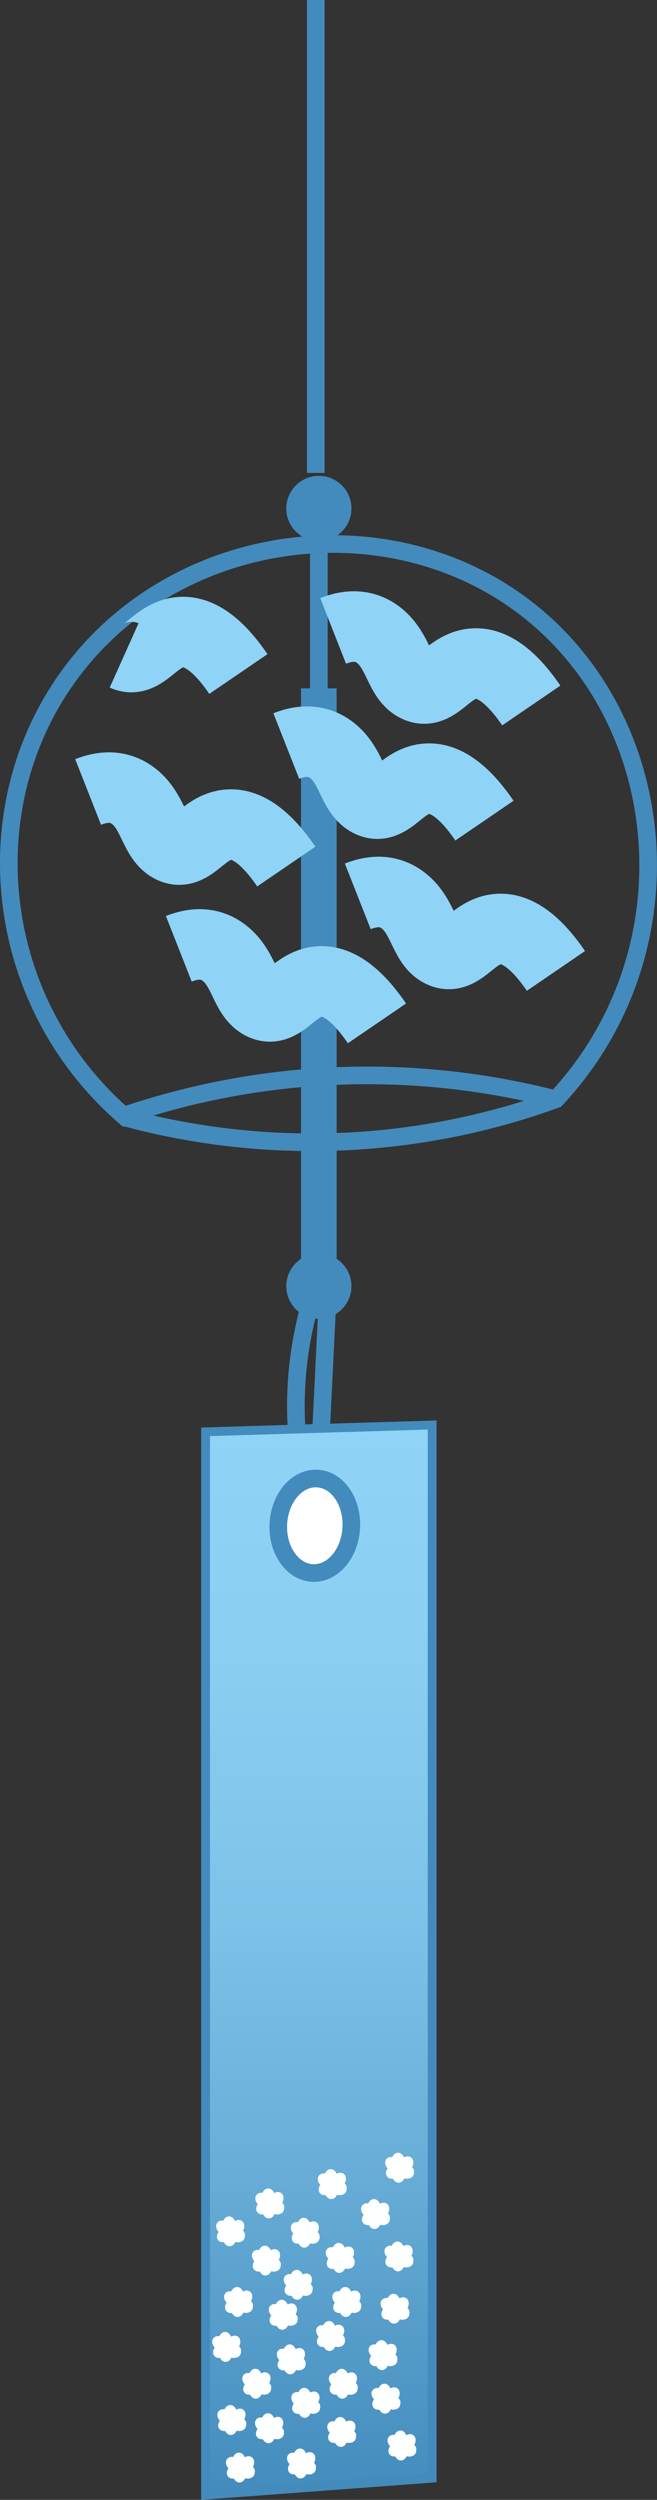 <?xml version="1.0" encoding="UTF-8"?>
<svg id="Livello_1" data-name="Livello 1" xmlns="http://www.w3.org/2000/svg" xmlns:xlink="http://www.w3.org/1999/xlink" viewBox="0 0 74.63 283.58">
  <rect x="0" y="0" width="74.63" height="283.58" fill="#333333" stroke="none"/>
  <defs>
    <style>
      .cls-1, .cls-2 {
        fill: none;
      }

      .cls-1, .cls-2, .cls-3, .cls-4 {
        stroke-miterlimit: 10;
      }

      .cls-1, .cls-3 {
        stroke-width: 2px;
      }

      .cls-1, .cls-3, .cls-4 {
        stroke: #438bbc;
      }

      .cls-2 {
        stroke: #8fd3f6;
        stroke-width: 8px;
      }

      .cls-3 {
        fill: #fff;
      }

      .cls-5 {
        fill: #438bbc;
      }

      .cls-6 {
        fill: #feffff;
      }

      .cls-4 {
        fill: url(#Sfumatura_senza_nome_18);
      }
    </style>
    <linearGradient id="Sfumatura_senza_nome_18" data-name="Sfumatura senza nome 18" x1="36.22" y1="283.04" x2="36.22" y2="161.65" gradientUnits="userSpaceOnUse">
      <stop offset="0" stop-color="#438bbc"/>
      <stop offset=".04" stop-color="#4890c0"/>
      <stop offset=".3" stop-color="#67add7"/>
      <stop offset=".54" stop-color="#7dc2e8"/>
      <stop offset=".78" stop-color="#8acef2"/>
      <stop offset="1" stop-color="#8fd3f6"/>
    </linearGradient>
  </defs>
  <path class="cls-1" d="M14.32,126.8C-.35,114.25-3.18,92.76,7.22,77.51c11.67-17.11,36.21-20.79,52.22-8.74,16.84,12.67,19.44,39.13,3.71,55.93-5.6,2.03-13.83,4.32-24,4.79-10.41.48-19-1.13-24.82-2.69Z"/>
  <path class="cls-1" d="M13.76,126.67c5.96-2.05,14.67-4.32,25.36-4.64,9.91-.3,18.17,1.17,24.03,2.68"/>
  <circle class="cls-5" cx="36.22" cy="57.68" r="3.7"/>
  <circle class="cls-5" cx="36.22" cy="145.9" r="3.7"/>
  <line class="cls-1" x1="35.87" y1="53.65" x2="35.87"/>
  <line class="cls-1" x1="36.22" y1="84.13" x2="36.22" y2="61.72"/>
  <path class="cls-1" d="M36.19,168.04c.32-6.59.65-13.18.97-19.77"/>
  <path class="cls-1" d="M34.61,168.56c-.53-2.4-.98-5.41-1-8.89-.02-4.65.73-8.55,1.52-11.4"/>
  <rect class="cls-5" x="34.19" y="78.09" width="4.05" height="66.49"/>
  <polygon class="cls-4" points="49.09 281.12 23.35 283.04 23.35 162.42 49.09 161.65 49.09 281.12"/>
  <path class="cls-3" d="M39.91,172.94c0,2.96-1.85,5.42-4.14,5.5s-4.16-2.26-4.16-5.22,1.86-5.43,4.16-5.5,4.14,2.26,4.14,5.22Z"/>
  <path class="cls-2" d="M63.15,110.14c-2.86-4.19-5.1-4.87-6.59-4.75-2.93.23-4.14,3.65-6.39,2.64-2.01-.91-2.02-4.08-4.38-5.89-1.83-1.4-3.78-1-5.15-.46"/>
  <path class="cls-2" d="M55.03,93.09c-2.86-4.19-5.1-4.87-6.59-4.75-2.93.23-4.14,3.65-6.39,2.64-2.01-.91-2.02-4.08-4.38-5.89-1.83-1.4-3.78-1-5.15-.46"/>
  <path class="cls-2" d="M42.82,116.09c-2.86-4.19-5.1-4.87-6.59-4.75-2.93.23-4.14,3.65-6.39,2.64-2.01-.91-2.02-4.08-4.38-5.89-1.83-1.4-3.78-1-5.15-.46"/>
  <path class="cls-2" d="M32.52,98.3c-2.86-4.19-5.1-4.87-6.59-4.75-2.93.23-4.14,3.65-6.39,2.64-2.01-.91-2.02-4.08-4.38-5.89-1.83-1.4-3.78-1-5.15-.46"/>
  <path class="cls-2" d="M60.35,80.03c-2.86-4.19-5.1-4.87-6.59-4.75-2.93.23-4.14,3.65-6.39,2.64-2.01-.91-2.02-4.08-4.38-5.89-1.83-1.4-3.78-1-5.15-.46"/>
  <path class="cls-2" d="M27.08,76.46c-2.86-4.19-5.1-4.87-6.59-4.75-2.93.23-4.14,3.65-6.39,2.64"/>
  <g>
    <ellipse class="cls-6" cx="26.16" cy="273.75" rx=".74" ry=".93"/>
    <ellipse class="cls-6" cx="27.09" cy="274.1" rx=".93" ry=".74" transform="translate(-214.01 140.92) rotate(-55.44)"/>
    <ellipse class="cls-6" cx="27.05" cy="274.99" rx=".93" ry=".74" transform="translate(-43.52 7.84) rotate(-9.18)"/>
    <ellipse class="cls-6" cx="27.05" cy="274.99" rx=".74" ry=".93" transform="translate(-242.48 214.11) rotate(-71.65)"/>
    <ellipse class="cls-6" cx="26.22" cy="275.29" rx=".74" ry=".93"/>
    <ellipse class="cls-6" cx="25.66" cy="274.95" rx=".93" ry=".74" transform="translate(-160.1 70.62) rotate(-36.94)"/>
    <ellipse class="cls-6" cx="25.54" cy="274.13" rx=".74" ry=".93" transform="translate(-203.38 121.17) rotate(-50.93)"/>
  </g>
  <g>
    <ellipse class="cls-6" cx="30.44" cy="274.68" rx=".74" ry=".93"/>
    <ellipse class="cls-6" cx="31.37" cy="275.03" rx=".93" ry=".74" transform="translate(-212.92 144.85) rotate(-55.44)"/>
    <ellipse class="cls-6" cx="31.33" cy="275.92" rx=".93" ry=".74" transform="translate(-43.62 8.53) rotate(-9.18)"/>
    <ellipse class="cls-6" cx="31.33" cy="275.92" rx=".74" ry=".93" transform="translate(-240.42 218.81) rotate(-71.65)"/>
    <ellipse class="cls-6" cx="30.5" cy="276.22" rx=".74" ry=".93"/>
    <ellipse class="cls-6" cx="29.94" cy="275.88" rx=".93" ry=".74" transform="translate(-159.79 73.38) rotate(-36.94)"/>
    <ellipse class="cls-6" cx="29.82" cy="275.06" rx=".74" ry=".93" transform="translate(-202.52 124.84) rotate(-50.93)"/>
  </g>
  <g>
    <ellipse class="cls-6" cx="29" cy="269.64" rx=".74" ry=".93"/>
    <ellipse class="cls-6" cx="29.93" cy="269.98" rx=".93" ry=".74" transform="translate(-209.39 141.48) rotate(-55.44)"/>
    <ellipse class="cls-6" cx="29.89" cy="270.87" rx=".93" ry=".74" transform="translate(-42.83 8.24) rotate(-9.18)"/>
    <ellipse class="cls-6" cx="29.89" cy="270.87" rx=".74" ry=".93" transform="translate(-236.63 213.98) rotate(-71.65)"/>
    <ellipse class="cls-6" cx="29.05" cy="271.17" rx=".74" ry=".93"/>
    <ellipse class="cls-6" cx="28.5" cy="270.83" rx=".93" ry=".74" transform="translate(-157.05 71.5) rotate(-36.94)"/>
    <ellipse class="cls-6" cx="28.38" cy="270.02" rx=".74" ry=".93" transform="translate(-199.14 121.85) rotate(-50.93)"/>
  </g>
  <g>
    <ellipse class="cls-6" cx="34.56" cy="271.8" rx=".74" ry=".93"/>
    <ellipse class="cls-6" cx="35.49" cy="272.15" rx=".93" ry=".74" transform="translate(-208.77 147) rotate(-55.44)"/>
    <ellipse class="cls-6" cx="35.45" cy="273.04" rx=".93" ry=".74" transform="translate(-43.1 9.15) rotate(-9.18)"/>
    <ellipse class="cls-6" cx="35.45" cy="273.04" rx=".74" ry=".93" transform="translate(-234.87 220.74) rotate(-71.65)"/>
    <path class="cls-6" d="M35.35,273.34c0,.51-.33.93-.74.93s-.74-.42-.74-.93.33-.93.74-.93.74.42.74.93Z"/>
    <ellipse class="cls-6" cx="34.06" cy="273" rx=".93" ry=".74" transform="translate(-157.24 75.28) rotate(-36.94)"/>
    <ellipse class="cls-6" cx="33.94" cy="272.18" rx=".74" ry=".93" transform="translate(-198.76 126.97) rotate(-50.93)"/>
  </g>
  <g>
    <ellipse class="cls-6" cx="32.91" cy="266.87" rx=".74" ry=".93"/>
    <ellipse class="cls-6" cx="33.84" cy="267.22" rx=".93" ry=".74" transform="translate(-205.42 143.51) rotate(-55.44)"/>
    <ellipse class="cls-6" cx="33.8" cy="268.11" rx=".93" ry=".74" transform="translate(-42.34 8.83) rotate(-9.18)"/>
    <ellipse class="cls-6" cx="33.8" cy="268.11" rx=".74" ry=".93" transform="translate(-231.32 215.8) rotate(-71.65)"/>
    <path class="cls-6" d="M33.71,268.41c0,.51-.33.93-.74.93s-.74-.42-.74-.93.33-.93.74-.93.74.42.74.93Z"/>
    <ellipse class="cls-6" cx="32.41" cy="268.07" rx=".93" ry=".74" transform="translate(-154.61 73.3) rotate(-36.94)"/>
    <ellipse class="cls-6" cx="32.29" cy="267.26" rx=".74" ry=".93" transform="translate(-195.54 123.87) rotate(-50.93)"/>
  </g>
  <g>
    <ellipse class="cls-6" cx="38.82" cy="269.64" rx=".74" ry=".93"/>
    <ellipse class="cls-6" cx="39.75" cy="269.98" rx=".93" ry=".74" transform="translate(-205.14 149.57) rotate(-55.44)"/>
    <ellipse class="cls-6" cx="39.71" cy="270.87" rx=".93" ry=".74" transform="translate(-42.7 9.8) rotate(-9.18)"/>
    <ellipse class="cls-6" cx="39.71" cy="270.87" rx=".74" ry=".93" transform="translate(-229.9 223.31) rotate(-71.65)"/>
    <path class="cls-6" d="M39.62,271.17c0,.51-.33.93-.74.93s-.74-.42-.74-.93.33-.93.74-.93.74.42.74.93Z"/>
    <ellipse class="cls-6" cx="38.32" cy="270.83" rx=".93" ry=".74" transform="translate(-155.08 77.4) rotate(-36.94)"/>
    <ellipse class="cls-6" cx="38.2" cy="270.02" rx=".74" ry=".93" transform="translate(-195.5 129.48) rotate(-50.93)"/>
  </g>
  <g>
    <ellipse class="cls-6" cx="25.57" cy="265.46" rx=".74" ry=".93"/>
    <ellipse class="cls-6" cx="26.5" cy="265.81" rx=".93" ry=".74" transform="translate(-207.44 136.86) rotate(-55.44)"/>
    <ellipse class="cls-6" cx="26.46" cy="266.7" rx=".93" ry=".74" transform="translate(-42.21 7.64) rotate(-9.18)"/>
    <ellipse class="cls-6" cx="26.46" cy="266.7" rx=".74" ry=".93" transform="translate(-235.01 207.87) rotate(-71.65)"/>
    <path class="cls-6" d="M26.37,267c0,.51-.33.93-.74.93s-.74-.42-.74-.93.33-.93.74-.93.74.42.74.93Z"/>
    <ellipse class="cls-6" cx="25.08" cy="266.66" rx=".93" ry=".74" transform="translate(-155.23 68.61) rotate(-36.94)"/>
    <ellipse class="cls-6" cx="24.96" cy="265.84" rx=".74" ry=".93" transform="translate(-197.16 117.65) rotate(-50.93)"/>
  </g>
  <g>
    <ellipse class="cls-6" cx="32" cy="261.81" rx=".74" ry=".93"/>
    <ellipse class="cls-6" cx="32.93" cy="262.16" rx=".93" ry=".74" transform="translate(-201.65 140.57) rotate(-55.44)"/>
    <ellipse class="cls-6" cx="32.89" cy="263.05" rx=".93" ry=".74" transform="translate(-41.54 8.62) rotate(-9.18)"/>
    <ellipse class="cls-6" cx="32.89" cy="263.05" rx=".74" ry=".93" transform="translate(-227.14 211.47) rotate(-71.65)"/>
    <ellipse class="cls-6" cx="32.06" cy="263.35" rx=".74" ry=".93"/>
    <ellipse class="cls-6" cx="31.5" cy="263.01" rx=".93" ry=".74" transform="translate(-151.75 71.74) rotate(-36.94)"/>
    <ellipse class="cls-6" cx="31.38" cy="262.2" rx=".74" ry=".93" transform="translate(-191.95 121.29) rotate(-50.93)"/>
  </g>
  <g>
    <ellipse class="cls-6" cx="43.33" cy="266.39" rx=".74" ry=".93"/>
    <ellipse class="cls-6" cx="44.26" cy="266.73" rx=".93" ry=".74" transform="translate(-200.51 151.89) rotate(-55.44)"/>
    <ellipse class="cls-6" cx="44.22" cy="267.62" rx=".93" ry=".74" transform="translate(-42.13 10.48) rotate(-9.18)"/>
    <ellipse class="cls-6" cx="44.22" cy="267.62" rx=".74" ry=".93" transform="translate(-223.72 225.37) rotate(-71.65)"/>
    <ellipse class="cls-6" cx="43.39" cy="267.93" rx=".74" ry=".93"/>
    <ellipse class="cls-6" cx="42.84" cy="267.59" rx=".93" ry=".74" transform="translate(-152.22 79.47) rotate(-36.94)"/>
    <ellipse class="cls-6" cx="42.72" cy="266.77" rx=".74" ry=".93" transform="translate(-191.31 131.79) rotate(-50.93)"/>
  </g>
  <g>
    <ellipse class="cls-6" cx="44.7" cy="261.13" rx=".74" ry=".93"/>
    <ellipse class="cls-6" cx="45.63" cy="261.47" rx=".93" ry=".74" transform="translate(-195.59 150.73) rotate(-55.44)"/>
    <ellipse class="cls-6" cx="45.59" cy="262.36" rx=".93" ry=".74" transform="translate(-41.27 10.63) rotate(-9.18)"/>
    <ellipse class="cls-6" cx="45.59" cy="262.36" rx=".74" ry=".93" transform="translate(-217.79 223.06) rotate(-71.65)"/>
    <path class="cls-6" d="M45.5,262.66c0,.51-.33.93-.74.93s-.74-.42-.74-.93.33-.93.74-.93.74.42.74.93Z"/>
    <ellipse class="cls-6" cx="44.2" cy="262.32" rx=".93" ry=".74" transform="translate(-148.79 79.23) rotate(-36.94)"/>
    <ellipse class="cls-6" cx="44.08" cy="261.51" rx=".74" ry=".93" transform="translate(-186.72 130.9) rotate(-50.93)"/>
  </g>
  <g>
    <ellipse class="cls-6" cx="39.22" cy="260.36" rx=".74" ry=".93"/>
    <ellipse class="cls-6" cx="40.15" cy="260.7" rx=".93" ry=".74" transform="translate(-197.33 145.89) rotate(-55.44)"/>
    <ellipse class="cls-6" cx="40.11" cy="261.59" rx=".93" ry=".74" transform="translate(-41.22 9.75) rotate(-9.18)"/>
    <ellipse class="cls-6" cx="40.11" cy="261.59" rx=".74" ry=".93" transform="translate(-220.82 217.33) rotate(-71.65)"/>
    <path class="cls-6" d="M40.02,261.9c0,.51-.33.93-.74.93s-.74-.42-.74-.93.33-.93.74-.93.74.42.74.93Z"/>
    <ellipse class="cls-6" cx="38.72" cy="261.56" rx=".93" ry=".74" transform="translate(-149.42 75.78) rotate(-36.94)"/>
    <ellipse class="cls-6" cx="38.6" cy="260.74" rx=".74" ry=".93" transform="translate(-188.15 126.36) rotate(-50.93)"/>
  </g>
  <g>
    <ellipse class="cls-6" cx="45.15" cy="255.2" rx=".74" ry=".93"/>
    <ellipse class="cls-6" cx="46.08" cy="255.54" rx=".93" ry=".74" transform="translate(-190.51 148.53) rotate(-55.44)"/>
    <ellipse class="cls-6" cx="46.04" cy="256.43" rx=".93" ry=".74" transform="translate(-40.32 10.63) rotate(-9.18)"/>
    <ellipse class="cls-6" cx="46.04" cy="256.43" rx=".74" ry=".93" transform="translate(-211.85 219.42) rotate(-71.65)"/>
    <path class="cls-6" d="M45.95,256.73c0,.51-.33.93-.74.93s-.74-.42-.74-.93.33-.93.74-.93.74.42.74.93Z"/>
    <ellipse class="cls-6" cx="44.65" cy="256.39" rx=".93" ry=".74" transform="translate(-145.13 78.31) rotate(-36.94)"/>
    <ellipse class="cls-6" cx="44.53" cy="255.58" rx=".74" ry=".93" transform="translate(-181.96 129.05) rotate(-50.93)"/>
  </g>
  <g>
    <ellipse class="cls-6" cx="38.48" cy="255.36" rx=".74" ry=".93"/>
    <ellipse class="cls-6" cx="39.41" cy="255.71" rx=".93" ry=".74" transform="translate(-193.53 143.11) rotate(-55.44)"/>
    <ellipse class="cls-6" cx="39.37" cy="256.59" rx=".93" ry=".74" transform="translate(-40.43 9.57) rotate(-9.18)"/>
    <ellipse class="cls-6" cx="39.37" cy="256.59" rx=".74" ry=".93" transform="translate(-216.58 213.2) rotate(-71.65)"/>
    <path class="cls-6" d="M39.28,256.9c0,.51-.33.93-.74.93s-.74-.42-.74-.93.33-.93.74-.93.74.42.74.93Z"/>
    <ellipse class="cls-6" cx="37.98" cy="256.56" rx=".93" ry=".74" transform="translate(-146.57 74.34) rotate(-36.94)"/>
    <ellipse class="cls-6" cx="37.86" cy="255.74" rx=".74" ry=".93" transform="translate(-184.55 123.94) rotate(-50.93)"/>
  </g>
  <g>
    <ellipse class="cls-6" cx="33.71" cy="258.42" rx=".74" ry=".93"/>
    <ellipse class="cls-6" cx="34.64" cy="258.76" rx=".93" ry=".74" transform="translate(-198.12 140.51) rotate(-55.44)"/>
    <ellipse class="cls-6" cx="34.6" cy="259.65" rx=".93" ry=".74" transform="translate(-40.98 8.84) rotate(-9.18)"/>
    <ellipse class="cls-6" cx="34.6" cy="259.65" rx=".74" ry=".93" transform="translate(-222.75 210.77) rotate(-71.65)"/>
    <ellipse class="cls-6" cx="33.76" cy="259.95" rx=".74" ry=".93"/>
    <ellipse class="cls-6" cx="33.21" cy="259.61" rx=".93" ry=".74" transform="translate(-149.37 72.08) rotate(-36.94)"/>
    <ellipse class="cls-6" cx="33.09" cy="258.8" rx=".74" ry=".93" transform="translate(-188.69 121.36) rotate(-50.93)"/>
  </g>
  <g>
    <ellipse class="cls-6" cx="30.09" cy="255.67" rx=".74" ry=".93"/>
    <ellipse class="cls-6" cx="31.02" cy="256.01" rx=".93" ry=".74" transform="translate(-197.42 136.33) rotate(-55.44)"/>
    <ellipse class="cls-6" cx="30.98" cy="256.9" rx=".93" ry=".74" transform="translate(-40.59 8.23) rotate(-9.18)"/>
    <ellipse class="cls-6" cx="30.98" cy="256.9" rx=".74" ry=".93" transform="translate(-222.62 205.45) rotate(-71.65)"/>
    <path class="cls-6" d="M30.89,257.2c0,.51-.33.93-.74.93s-.74-.42-.74-.93.33-.93.74-.93.74.42.74.93Z"/>
    <ellipse class="cls-6" cx="29.59" cy="256.86" rx=".93" ry=".74" transform="translate(-148.44 69.35) rotate(-36.94)"/>
    <ellipse class="cls-6" cx="29.47" cy="256.05" rx=".74" ry=".93" transform="translate(-187.89 117.54) rotate(-50.93)"/>
  </g>
  <g>
    <ellipse class="cls-6" cx="34.5" cy="252.51" rx=".74" ry=".93"/>
    <ellipse class="cls-6" cx="35.43" cy="252.85" rx=".93" ry=".74" transform="translate(-192.91 138.6) rotate(-55.44)"/>
    <ellipse class="cls-6" cx="35.39" cy="253.74" rx=".93" ry=".74" transform="translate(-40.03 8.9) rotate(-9.18)"/>
    <ellipse class="cls-6" cx="35.39" cy="253.74" rx=".74" ry=".93" transform="translate(-216.6 207.47) rotate(-71.65)"/>
    <path class="cls-6" d="M35.3,254.04c0,.51-.33.93-.74.93s-.74-.42-.74-.93.33-.93.74-.93.74.42.74.93Z"/>
    <ellipse class="cls-6" cx="34.01" cy="253.7" rx=".93" ry=".74" transform="translate(-145.65 71.37) rotate(-36.94)"/>
    <ellipse class="cls-6" cx="33.88" cy="252.89" rx=".74" ry=".93" transform="translate(-183.8 119.8) rotate(-50.93)"/>
  </g>
  <g>
    <ellipse class="cls-6" cx="42.48" cy="250.39" rx=".74" ry=".93"/>
    <ellipse class="cls-6" cx="43.41" cy="250.73" rx=".93" ry=".74" transform="translate(-187.7 144.26) rotate(-55.44)"/>
    <ellipse class="cls-6" cx="43.37" cy="251.62" rx=".93" ry=".74" transform="translate(-39.59 10.14) rotate(-9.18)"/>
    <ellipse class="cls-6" cx="43.37" cy="251.62" rx=".74" ry=".93" transform="translate(-209.11 213.6) rotate(-71.65)"/>
    <ellipse class="cls-6" cx="42.54" cy="251.92" rx=".74" ry=".93"/>
    <ellipse class="cls-6" cx="41.99" cy="251.59" rx=".93" ry=".74" transform="translate(-142.78 75.75) rotate(-36.94)"/>
    <ellipse class="cls-6" cx="41.87" cy="250.77" rx=".74" ry=".93" transform="translate(-179.21 125.21) rotate(-50.93)"/>
  </g>
  <g>
    <ellipse class="cls-6" cx="26.02" cy="252.35" rx=".74" ry=".93"/>
    <ellipse class="cls-6" cx="26.95" cy="252.69" rx=".93" ry=".74" transform="translate(-196.44 131.55) rotate(-55.44)"/>
    <ellipse class="cls-6" cx="26.91" cy="253.58" rx=".93" ry=".74" transform="translate(-40.11 7.54) rotate(-9.18)"/>
    <ellipse class="cls-6" cx="26.91" cy="253.58" rx=".74" ry=".93" transform="translate(-222.26 199.31) rotate(-71.65)"/>
    <path class="cls-6" d="M26.82,253.88c0,.51-.33.93-.74.93s-.74-.42-.74-.93.33-.93.74-.93.74.42.74.93Z"/>
    <ellipse class="cls-6" cx="25.52" cy="253.54" rx=".93" ry=".74" transform="translate(-147.26 66.24) rotate(-36.94)"/>
    <ellipse class="cls-6" cx="25.4" cy="252.73" rx=".74" ry=".93" transform="translate(-186.81 113.15) rotate(-50.93)"/>
  </g>
  <g>
    <ellipse class="cls-6" cx="30.47" cy="249.18" rx=".74" ry=".93"/>
    <ellipse class="cls-6" cx="31.4" cy="249.53" rx=".93" ry=".74" transform="translate(-191.91 133.84) rotate(-55.44)"/>
    <ellipse class="cls-6" cx="31.36" cy="250.42" rx=".93" ry=".74" transform="translate(-39.55 8.21) rotate(-9.18)"/>
    <ellipse class="cls-6" cx="31.36" cy="250.42" rx=".74" ry=".93" transform="translate(-216.2 201.37) rotate(-71.65)"/>
    <path class="cls-6" d="M31.27,250.72c0,.51-.33.93-.74.93s-.74-.42-.74-.93.33-.93.74-.93.74.42.74.93Z"/>
    <ellipse class="cls-6" cx="29.97" cy="250.38" rx=".93" ry=".74" transform="translate(-144.46 68.28) rotate(-36.94)"/>
    <ellipse class="cls-6" cx="29.85" cy="249.57" rx=".74" ry=".93" transform="translate(-182.71 115.44) rotate(-50.93)"/>
  </g>
  <g>
    <ellipse class="cls-6" cx="37.57" cy="246.99" rx=".74" ry=".93"/>
    <ellipse class="cls-6" cx="38.5" cy="247.34" rx=".93" ry=".74" transform="translate(-187.04 138.74) rotate(-55.44)"/>
    <ellipse class="cls-6" cx="38.46" cy="248.23" rx=".93" ry=".74" transform="translate(-39.11 9.31) rotate(-9.18)"/>
    <ellipse class="cls-6" cx="38.46" cy="248.23" rx=".74" ry=".93" transform="translate(-209.26 206.61) rotate(-71.65)"/>
    <ellipse class="cls-6" cx="37.63" cy="248.53" rx=".74" ry=".93"/>
    <ellipse class="cls-6" cx="37.07" cy="248.19" rx=".93" ry=".74" transform="translate(-141.72 72.11) rotate(-36.94)"/>
    <ellipse class="cls-6" cx="36.95" cy="247.38" rx=".74" ry=".93" transform="translate(-178.39 120.14) rotate(-50.93)"/>
  </g>
  <g>
    <ellipse class="cls-6" cx="45.22" cy="245.13" rx=".74" ry=".93"/>
    <ellipse class="cls-6" cx="46.15" cy="245.48" rx=".93" ry=".74" transform="translate(-182.19 144.24) rotate(-55.44)"/>
    <ellipse class="cls-6" cx="46.11" cy="246.37" rx=".93" ry=".74" transform="translate(-38.71 10.51) rotate(-9.18)"/>
    <ellipse class="cls-6" cx="46.11" cy="246.37" rx=".74" ry=".93" transform="translate(-202.25 212.59) rotate(-71.65)"/>
    <ellipse class="cls-6" cx="45.28" cy="246.67" rx=".74" ry=".93"/>
    <ellipse class="cls-6" cx="44.72" cy="246.33" rx=".93" ry=".74" transform="translate(-139.07 76.33) rotate(-36.94)"/>
    <ellipse class="cls-6" cx="44.6" cy="245.52" rx=".74" ry=".93" transform="translate(-174.12 125.39) rotate(-50.93)"/>
  </g>
  <g>
    <ellipse class="cls-6" cx="26.93" cy="260.36" rx=".74" ry=".93"/>
    <ellipse class="cls-6" cx="27.86" cy="260.7" rx=".93" ry=".74" transform="translate(-202.65 135.76) rotate(-55.44)"/>
    <ellipse class="cls-6" cx="27.82" cy="261.59" rx=".93" ry=".74" transform="translate(-41.38 7.79) rotate(-9.18)"/>
    <ellipse class="cls-6" cx="27.82" cy="261.59" rx=".74" ry=".93" transform="translate(-229.24 205.66) rotate(-71.65)"/>
    <ellipse class="cls-6" cx="26.99" cy="261.9" rx=".74" ry=".93"/>
    <ellipse class="cls-6" cx="26.43" cy="261.56" rx=".93" ry=".74" transform="translate(-151.89 68.4) rotate(-36.94)"/>
    <ellipse class="cls-6" cx="26.31" cy="260.74" rx=".74" ry=".93" transform="translate(-192.7 116.82) rotate(-50.93)"/>
  </g>
  <g>
    <ellipse class="cls-6" cx="37.37" cy="264.22" rx=".74" ry=".93"/>
    <ellipse class="cls-6" cx="38.3" cy="264.57" rx=".93" ry=".74" transform="translate(-201.31 146.04) rotate(-55.44)"/>
    <ellipse class="cls-6" cx="38.26" cy="265.46" rx=".93" ry=".74" transform="translate(-41.86 9.5) rotate(-9.18)"/>
    <ellipse class="cls-6" cx="38.26" cy="265.46" rx=".74" ry=".93" transform="translate(-225.74 218.22) rotate(-71.65)"/>
    <path class="cls-6" d="M38.17,265.76c0,.51-.33.93-.74.93s-.74-.42-.74-.93.33-.93.74-.93.74.42.74.93Z"/>
    <ellipse class="cls-6" cx="36.88" cy="265.42" rx=".93" ry=".74" transform="translate(-152.12 75.45) rotate(-36.94)"/>
    <ellipse class="cls-6" cx="36.76" cy="264.6" rx=".74" ry=".93" transform="translate(-191.83 126.35) rotate(-50.93)"/>
  </g>
  <g>
    <ellipse class="cls-6" cx="38.65" cy="275.11" rx=".74" ry=".93"/>
    <ellipse class="cls-6" cx="39.58" cy="275.45" rx=".93" ry=".74" transform="translate(-209.72 151.8) rotate(-55.44)"/>
    <ellipse class="cls-6" cx="39.54" cy="276.34" rx=".93" ry=".74" transform="translate(-43.58 9.85) rotate(-9.18)"/>
    <ellipse class="cls-6" cx="39.54" cy="276.34" rx=".74" ry=".93" transform="translate(-235.21 226.89) rotate(-71.65)"/>
    <path class="cls-6" d="M39.45,276.64c0,.51-.33.93-.74.93s-.74-.42-.74-.93.33-.93.74-.93.74.42.74.93Z"/>
    <ellipse class="cls-6" cx="38.15" cy="276.3" rx=".93" ry=".74" transform="translate(-158.4 78.4) rotate(-36.94)"/>
    <ellipse class="cls-6" cx="38.03" cy="275.49" rx=".74" ry=".93" transform="translate(-199.82 131.37) rotate(-50.93)"/>
  </g>
  <g>
    <ellipse class="cls-6" cx="34.08" cy="278.68" rx=".74" ry=".93"/>
    <ellipse class="cls-6" cx="35.01" cy="279.03" rx=".93" ry=".74" transform="translate(-214.64 149.58) rotate(-55.44)"/>
    <ellipse class="cls-6" cx="34.97" cy="279.92" rx=".93" ry=".74" transform="translate(-44.21 9.16) rotate(-9.18)"/>
    <ellipse class="cls-6" cx="34.97" cy="279.92" rx=".74" ry=".93" transform="translate(-241.73 225.01) rotate(-71.65)"/>
    <ellipse class="cls-6" cx="34.14" cy="280.22" rx=".74" ry=".93"/>
    <ellipse class="cls-6" cx="33.59" cy="279.88" rx=".93" ry=".74" transform="translate(-161.47 76.37) rotate(-36.94)"/>
    <ellipse class="cls-6" cx="33.46" cy="279.06" rx=".74" ry=".93" transform="translate(-204.28 129.14) rotate(-50.93)"/>
  </g>
  <g>
    <ellipse class="cls-6" cx="27.14" cy="279.15" rx=".74" ry=".93"/>
    <ellipse class="cls-6" cx="28.07" cy="279.49" rx=".93" ry=".74" transform="translate(-218.03 144.07) rotate(-55.44)"/>
    <ellipse class="cls-6" cx="28.03" cy="280.38" rx=".93" ry=".74" transform="translate(-44.37 8.06) rotate(-9.18)"/>
    <ellipse class="cls-6" cx="28.03" cy="280.38" rx=".74" ry=".93" transform="translate(-246.93 218.74) rotate(-71.65)"/>
    <path class="cls-6" d="M27.94,280.68c0,.51-.33.93-.74.93s-.74-.42-.74-.93.33-.93.74-.93.74.42.74.93Z"/>
    <ellipse class="cls-6" cx="26.64" cy="280.34" rx=".93" ry=".74" transform="translate(-163.14 72.3) rotate(-36.94)"/>
    <ellipse class="cls-6" cx="26.52" cy="279.53" rx=".74" ry=".93" transform="translate(-207.21 123.93) rotate(-50.93)"/>
  </g>
  <g>
    <ellipse class="cls-6" cx="45.48" cy="276.64" rx=".74" ry=".93"/>
    <ellipse class="cls-6" cx="46.41" cy="276.99" rx=".93" ry=".74" transform="translate(-208.03 158.09) rotate(-55.44)"/>
    <ellipse class="cls-6" cx="46.37" cy="277.88" rx=".93" ry=".74" transform="translate(-43.74 10.96) rotate(-9.18)"/>
    <ellipse class="cls-6" cx="46.37" cy="277.88" rx=".74" ry=".93" transform="translate(-231.98 234.44) rotate(-71.65)"/>
    <path class="cls-6" d="M46.28,278.18c0,.51-.33.93-.74.93s-.74-.42-.74-.93.33-.93.74-.93.74.42.74.93Z"/>
    <ellipse class="cls-6" cx="44.99" cy="277.84" rx=".93" ry=".74" transform="translate(-157.95 82.82) rotate(-36.94)"/>
    <ellipse class="cls-6" cx="44.87" cy="277.03" rx=".74" ry=".93" transform="translate(-198.48 137.25) rotate(-50.93)"/>
  </g>
  <g>
    <ellipse class="cls-6" cx="43.67" cy="271.33" rx=".74" ry=".93"/>
    <ellipse class="cls-6" cx="44.6" cy="271.68" rx=".93" ry=".74" transform="translate(-204.44 154.3) rotate(-55.44)"/>
    <ellipse class="cls-6" cx="44.56" cy="272.57" rx=".93" ry=".74" transform="translate(-42.91 10.6) rotate(-9.18)"/>
    <ellipse class="cls-6" cx="44.56" cy="272.57" rx=".74" ry=".93" transform="translate(-228.18 229.07) rotate(-71.65)"/>
    <path class="cls-6" d="M44.47,272.87c0,.51-.33.93-.74.93s-.74-.42-.74-.93.33-.93.74-.93.74.42.74.93Z"/>
    <ellipse class="cls-6" cx="43.17" cy="272.53" rx=".93" ry=".74" transform="translate(-155.13 80.66) rotate(-36.94)"/>
    <ellipse class="cls-6" cx="43.05" cy="271.72" rx=".74" ry=".93" transform="translate(-195.03 133.87) rotate(-50.93)"/>
  </g>
</svg>